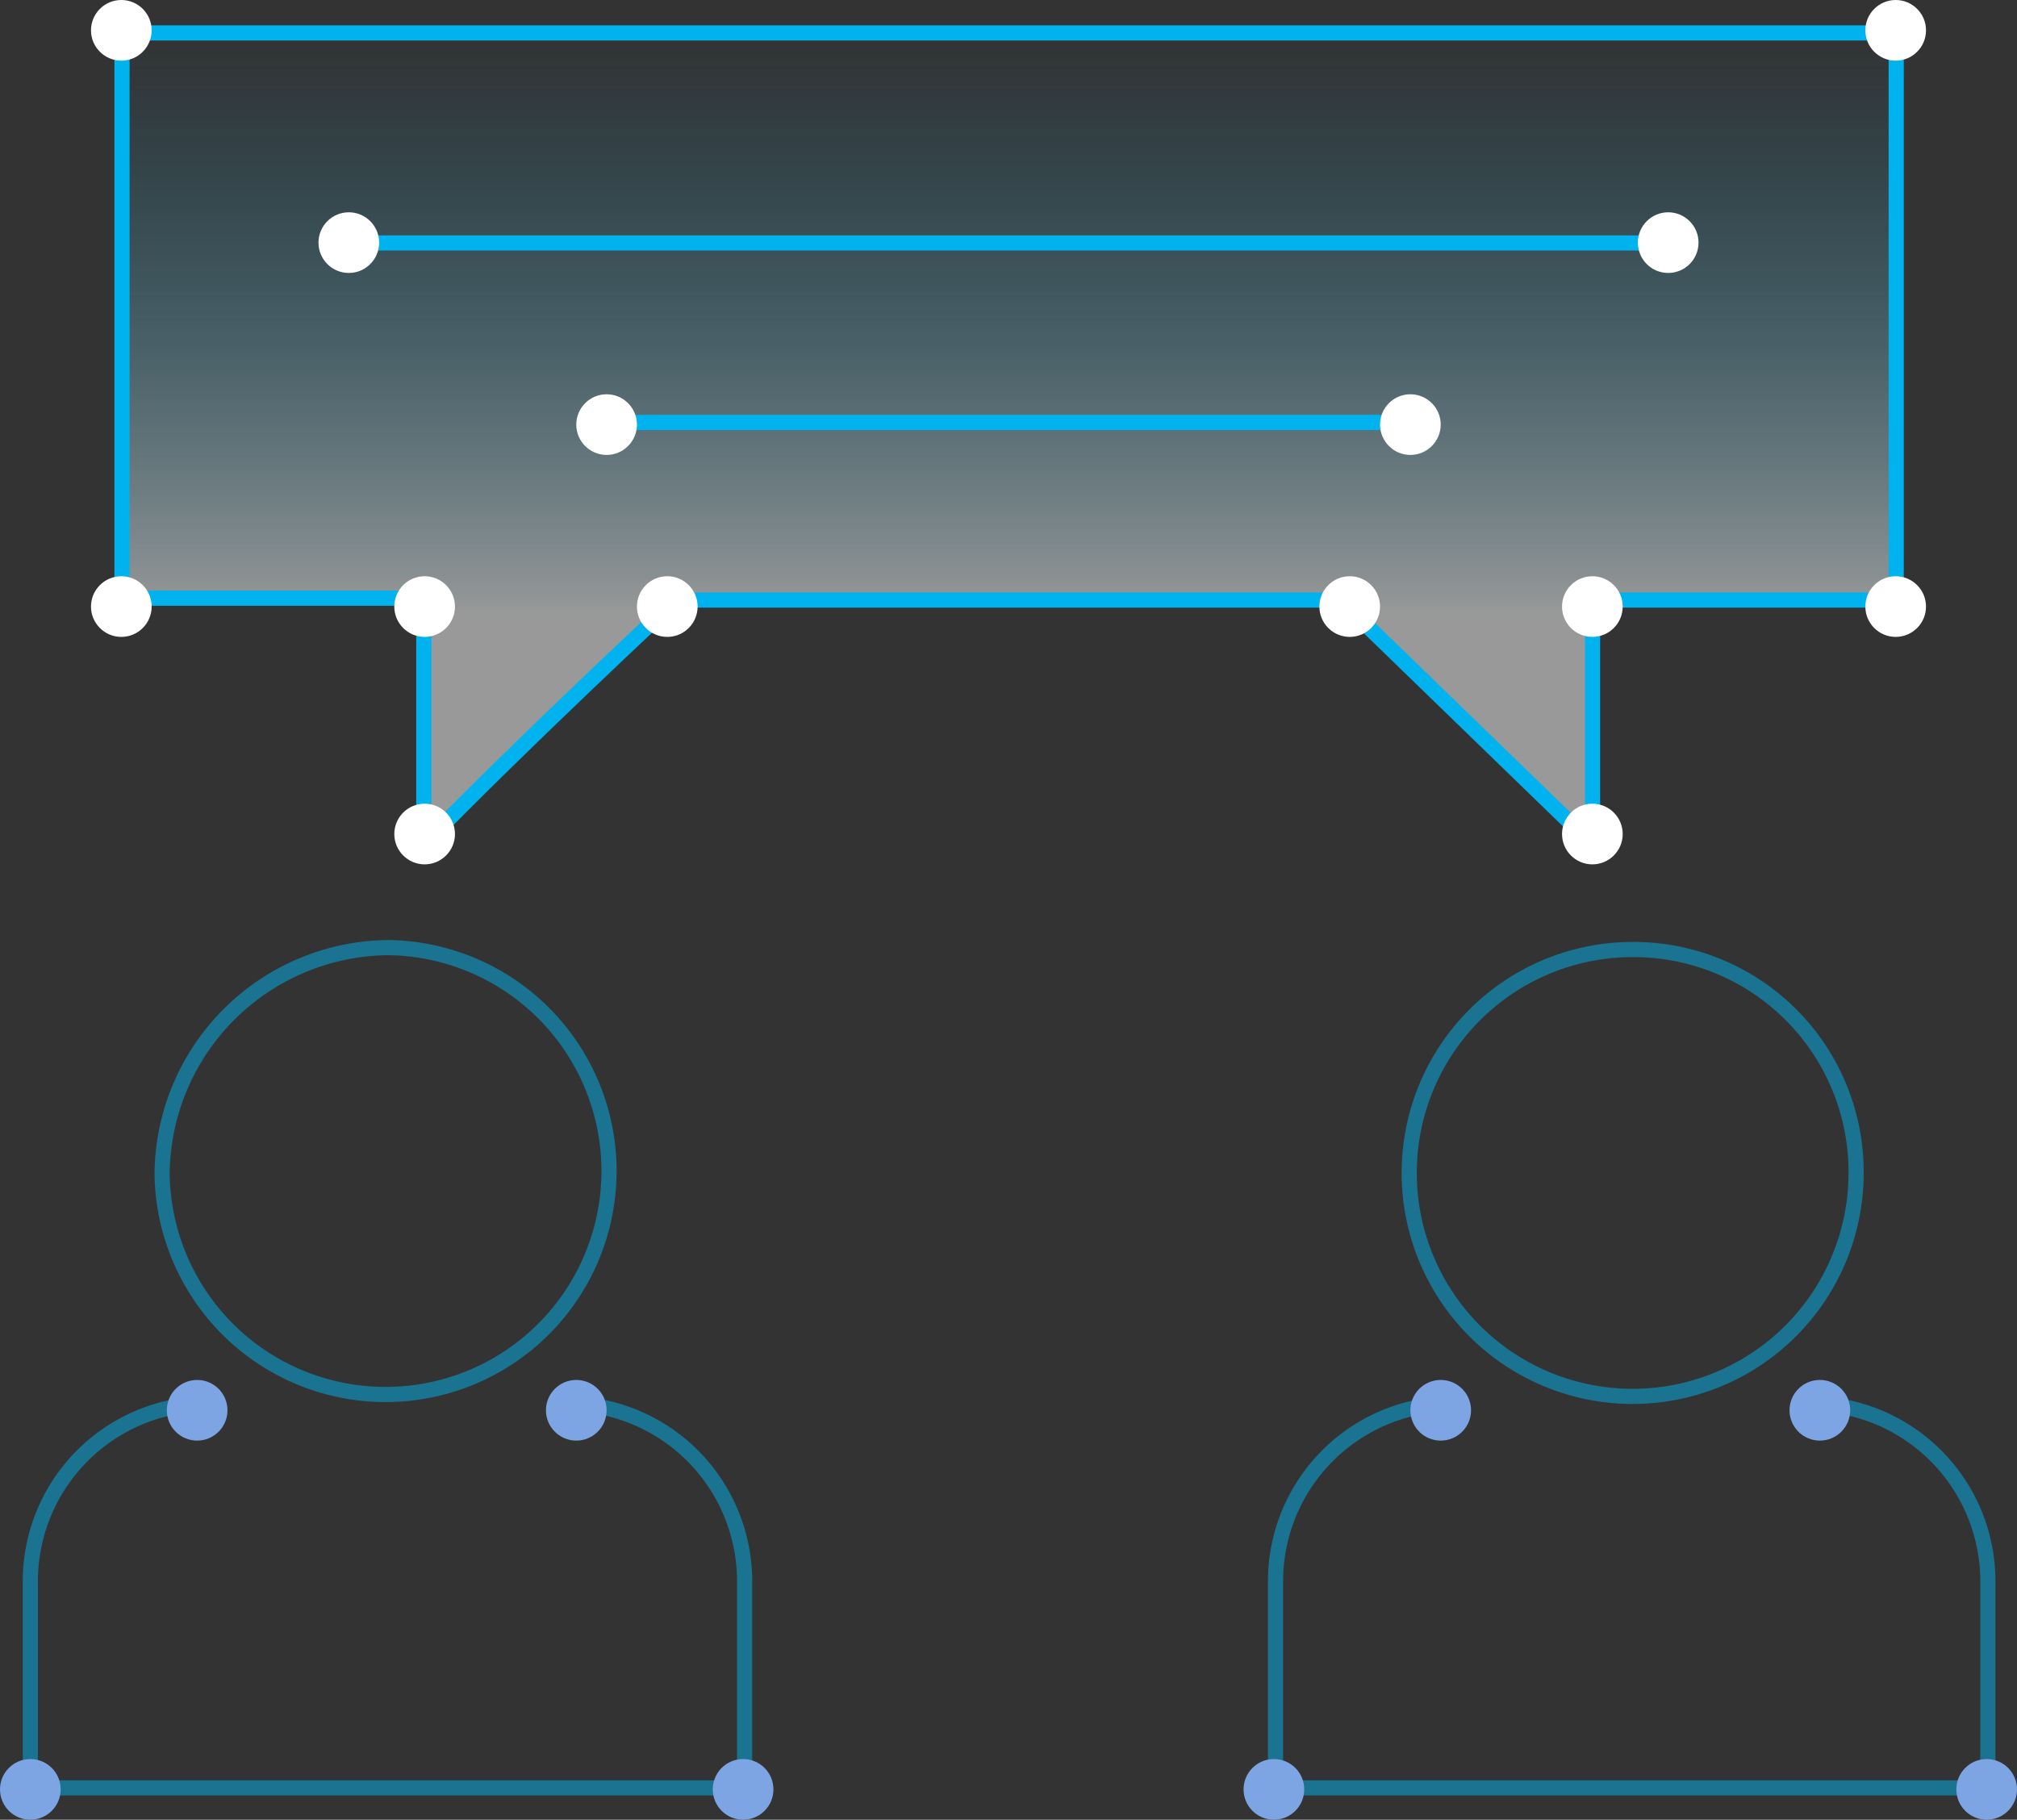 <svg xmlns="http://www.w3.org/2000/svg" xmlns:xlink="http://www.w3.org/1999/xlink" viewBox="0 0 133 120"><rect x="0" y="0" width="133" height="120" fill="#333333" stroke="none"/><defs><style>.a,.b{stroke:#00b3ef;stroke-miterlimit:10;}.a{fill:url(#a);}.b{fill:none;}.c{opacity:0.5;}.d{fill:#fff;}.e{fill:#7ea5e3;}</style><linearGradient id="a" x1="0.5" x2="0.5" y2="0.72" gradientUnits="objectBoundingBox"><stop offset="0" stop-color="#00b3ef" stop-opacity="0"/><stop offset="1" stop-color="#fff" stop-opacity="0.502"/></linearGradient></defs><g transform="translate(1.5 1.669)"><path class="a" d="M5.3,30.472V.5H122.29V37.9H102.267V54.021L85.644,37.9H41.82S31.5,47.509,25.2,54.021V37.776H5.3Z" transform="translate(1.245)"/><path class="b" d="M17.3,11.5h86.767" transform="translate(4.356 2.852)"/><path class="b" d="M30.4,20.9H84.3" transform="translate(7.754 5.29)"/><g class="c" transform="translate(0.5 60.821)"><path class="b" d="M101.716,72.3a11.716,11.716,0,0,1,10.956,11.712h0V96.983a.6.6,0,0,1-.63.63H66.33a.6.6,0,0,1-.63-.63h0V84.012A11.716,11.716,0,0,1,76.656,72.3" transform="translate(16.407 -42.202)"/><path class="b" d="M102.168,63.234A14.734,14.734,0,1,1,87.434,48.5h0A14.673,14.673,0,0,1,102.168,63.234Z" transform="translate(18.223 -48.374)"/><path class="b" d="M22.26,48.4A14.735,14.735,0,1,1,7.4,63.26,15.053,15.053,0,0,1,22.26,48.4Z" transform="translate(1.289 -48.4)"/><path class="b" d="M36.642,72.3A11.716,11.716,0,0,1,47.6,84.012V96.983a.6.6,0,0,1-.63.63H1.13a.6.6,0,0,1-.63-.63h0V84.012A11.716,11.716,0,0,1,11.456,72.3" transform="translate(-0.5 -42.202)"/></g><circle class="d" cx="2" cy="2" r="2" transform="translate(36.5 24.331)"/><circle class="d" cx="2" cy="2" r="2" transform="translate(89.5 24.331)"/><circle class="d" cx="2" cy="2" r="2" transform="translate(19.5 12.331)"/><circle class="d" cx="2" cy="2" r="2" transform="translate(106.5 12.331)"/><circle class="d" cx="2" cy="2" r="2" transform="translate(121.5 -1.669)"/><circle class="d" cx="2" cy="2" r="2" transform="translate(4.5 -1.669)"/><circle class="d" cx="2" cy="2" r="2" transform="translate(121.5 36.331)"/><circle class="d" cx="2" cy="2" r="2" transform="translate(4.5 36.331)"/><circle class="d" cx="2" cy="2" r="2" transform="translate(24.5 36.331)"/><circle class="d" cx="2" cy="2" r="2" transform="translate(40.5 36.331)"/><circle class="d" cx="2" cy="2" r="2" transform="translate(85.5 36.331)"/><circle class="d" cx="2" cy="2" r="2" transform="translate(101.5 36.331)"/><circle class="d" cx="2" cy="2" r="2" transform="translate(101.5 51.331)"/><circle class="d" cx="2" cy="2" r="2" transform="translate(24.5 51.331)"/><circle class="e" cx="2" cy="2" r="2" transform="translate(34.5 89.331)"/><circle class="e" cx="2" cy="2" r="2" transform="translate(116.5 89.331)"/><circle class="e" cx="2" cy="2" r="2" transform="translate(9.5 89.331)"/><circle class="e" cx="2" cy="2" r="2" transform="translate(91.5 89.331)"/><circle class="e" cx="2" cy="2" r="2" transform="translate(-1.5 114.331)"/><circle class="e" cx="2" cy="2" r="2" transform="translate(80.5 114.331)"/><circle class="e" cx="2" cy="2" r="2" transform="translate(45.5 114.331)"/><circle class="e" cx="2" cy="2" r="2" transform="translate(127.5 114.331)"/></g></svg>